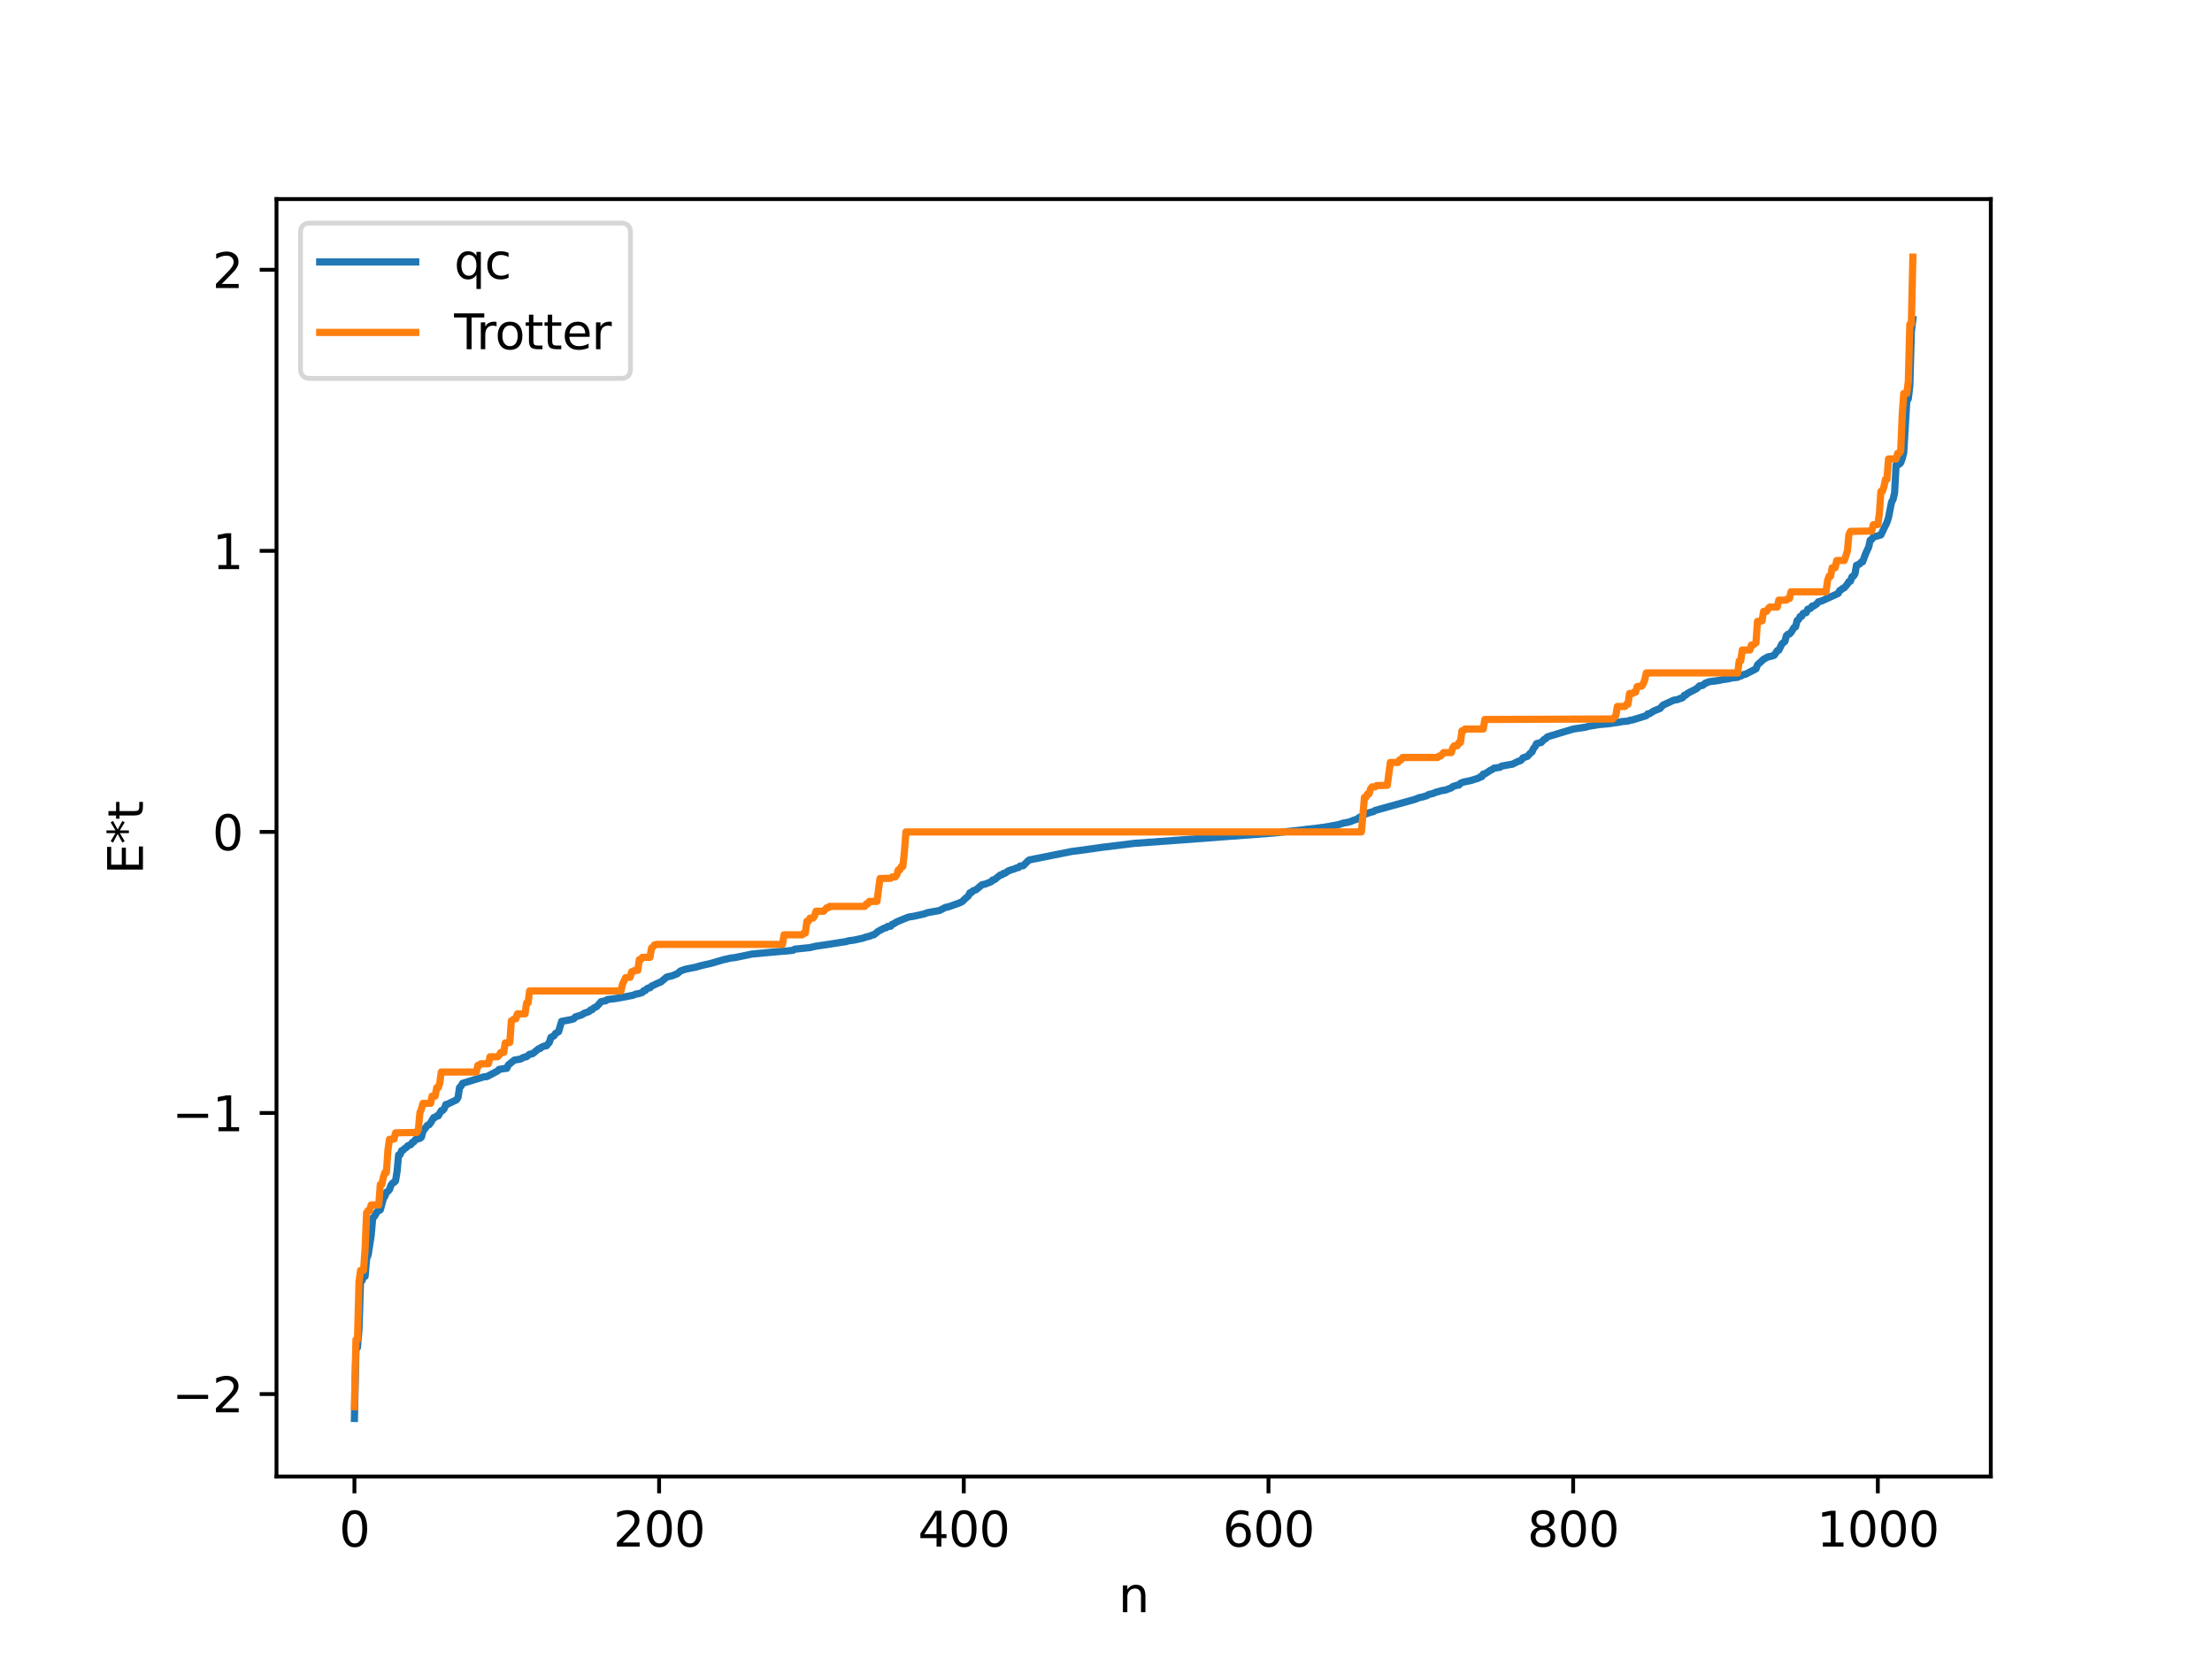 <?xml version="1.0" encoding="utf-8" standalone="no"?>
<!DOCTYPE svg PUBLIC "-//W3C//DTD SVG 1.1//EN"
  "http://www.w3.org/Graphics/SVG/1.1/DTD/svg11.dtd">
<svg xmlns:xlink="http://www.w3.org/1999/xlink" width="460.8pt" height="345.6pt" viewBox="0 0 460.8 345.6" xmlns="http://www.w3.org/2000/svg" version="1.1">
 <defs>
  <style type="text/css">*{stroke-linejoin: round; stroke-linecap: butt}</style>
 </defs>
 <g id="figure_1">
  <g id="patch_1">
   <path d="M 0 345.6 
L 460.8 345.6 
L 460.8 0 
L 0 0 
z
" style="fill: #ffffff"/>
  </g>
  <g id="axes_1">
   <g id="patch_2">
    <path d="M 57.6 307.584 
L 414.72 307.584 
L 414.72 41.472 
L 57.6 41.472 
z
" style="fill: #ffffff"/>
   </g>
   <g id="matplotlib.axis_1">
    <g id="xtick_1">
     <g id="line2d_1">
      <defs>
       <path id="m382b916ba7" d="M 0 0 
L 0 3.5 
" style="stroke: #000000; stroke-width: 0.8"/>
      </defs>
      <g>
       <use xlink:href="#m382b916ba7" x="73.833" y="307.584" style="stroke: #000000; stroke-width: 0.8"/>
      </g>
     </g>
     <g id="text_1">
      <!-- 0 -->
      <g transform="translate(70.651 322.182) scale(0.1 -0.1)">
       <defs>
        <path id="DejaVuSans-30" d="M 2034 4250 
Q 1547 4250 1301 3770 
Q 1056 3291 1056 2328 
Q 1056 1369 1301 889 
Q 1547 409 2034 409 
Q 2525 409 2770 889 
Q 3016 1369 3016 2328 
Q 3016 3291 2770 3770 
Q 2525 4250 2034 4250 
z
M 2034 4750 
Q 2819 4750 3233 4129 
Q 3647 3509 3647 2328 
Q 3647 1150 3233 529 
Q 2819 -91 2034 -91 
Q 1250 -91 836 529 
Q 422 1150 422 2328 
Q 422 3509 836 4129 
Q 1250 4750 2034 4750 
z
" transform="scale(0.016)"/>
       </defs>
       <use xlink:href="#DejaVuSans-30"/>
      </g>
     </g>
    </g>
    <g id="xtick_2">
     <g id="line2d_2">
      <g>
       <use xlink:href="#m382b916ba7" x="137.304" y="307.584" style="stroke: #000000; stroke-width: 0.8"/>
      </g>
     </g>
     <g id="text_2">
      <!-- 200 -->
      <g transform="translate(127.76 322.182) scale(0.1 -0.1)">
       <defs>
        <path id="DejaVuSans-32" d="M 1228 531 
L 3431 531 
L 3431 0 
L 469 0 
L 469 531 
Q 828 903 1448 1529 
Q 2069 2156 2228 2338 
Q 2531 2678 2651 2914 
Q 2772 3150 2772 3378 
Q 2772 3750 2511 3984 
Q 2250 4219 1831 4219 
Q 1534 4219 1204 4116 
Q 875 4013 500 3803 
L 500 4441 
Q 881 4594 1212 4672 
Q 1544 4750 1819 4750 
Q 2544 4750 2975 4387 
Q 3406 4025 3406 3419 
Q 3406 3131 3298 2873 
Q 3191 2616 2906 2266 
Q 2828 2175 2409 1742 
Q 1991 1309 1228 531 
z
" transform="scale(0.016)"/>
       </defs>
       <use xlink:href="#DejaVuSans-32"/>
       <use xlink:href="#DejaVuSans-30" x="63.623"/>
       <use xlink:href="#DejaVuSans-30" x="127.246"/>
      </g>
     </g>
    </g>
    <g id="xtick_3">
     <g id="line2d_3">
      <g>
       <use xlink:href="#m382b916ba7" x="200.775" y="307.584" style="stroke: #000000; stroke-width: 0.8"/>
      </g>
     </g>
     <g id="text_3">
      <!-- 400 -->
      <g transform="translate(191.231 322.182) scale(0.1 -0.1)">
       <defs>
        <path id="DejaVuSans-34" d="M 2419 4116 
L 825 1625 
L 2419 1625 
L 2419 4116 
z
M 2253 4666 
L 3047 4666 
L 3047 1625 
L 3713 1625 
L 3713 1100 
L 3047 1100 
L 3047 0 
L 2419 0 
L 2419 1100 
L 313 1100 
L 313 1709 
L 2253 4666 
z
" transform="scale(0.016)"/>
       </defs>
       <use xlink:href="#DejaVuSans-34"/>
       <use xlink:href="#DejaVuSans-30" x="63.623"/>
       <use xlink:href="#DejaVuSans-30" x="127.246"/>
      </g>
     </g>
    </g>
    <g id="xtick_4">
     <g id="line2d_4">
      <g>
       <use xlink:href="#m382b916ba7" x="264.246" y="307.584" style="stroke: #000000; stroke-width: 0.8"/>
      </g>
     </g>
     <g id="text_4">
      <!-- 600 -->
      <g transform="translate(254.702 322.182) scale(0.1 -0.1)">
       <defs>
        <path id="DejaVuSans-36" d="M 2113 2584 
Q 1688 2584 1439 2293 
Q 1191 2003 1191 1497 
Q 1191 994 1439 701 
Q 1688 409 2113 409 
Q 2538 409 2786 701 
Q 3034 994 3034 1497 
Q 3034 2003 2786 2293 
Q 2538 2584 2113 2584 
z
M 3366 4563 
L 3366 3988 
Q 3128 4100 2886 4159 
Q 2644 4219 2406 4219 
Q 1781 4219 1451 3797 
Q 1122 3375 1075 2522 
Q 1259 2794 1537 2939 
Q 1816 3084 2150 3084 
Q 2853 3084 3261 2657 
Q 3669 2231 3669 1497 
Q 3669 778 3244 343 
Q 2819 -91 2113 -91 
Q 1303 -91 875 529 
Q 447 1150 447 2328 
Q 447 3434 972 4092 
Q 1497 4750 2381 4750 
Q 2619 4750 2861 4703 
Q 3103 4656 3366 4563 
z
" transform="scale(0.016)"/>
       </defs>
       <use xlink:href="#DejaVuSans-36"/>
       <use xlink:href="#DejaVuSans-30" x="63.623"/>
       <use xlink:href="#DejaVuSans-30" x="127.246"/>
      </g>
     </g>
    </g>
    <g id="xtick_5">
     <g id="line2d_5">
      <g>
       <use xlink:href="#m382b916ba7" x="327.717" y="307.584" style="stroke: #000000; stroke-width: 0.8"/>
      </g>
     </g>
     <g id="text_5">
      <!-- 800 -->
      <g transform="translate(318.173 322.182) scale(0.1 -0.1)">
       <defs>
        <path id="DejaVuSans-38" d="M 2034 2216 
Q 1584 2216 1326 1975 
Q 1069 1734 1069 1313 
Q 1069 891 1326 650 
Q 1584 409 2034 409 
Q 2484 409 2743 651 
Q 3003 894 3003 1313 
Q 3003 1734 2745 1975 
Q 2488 2216 2034 2216 
z
M 1403 2484 
Q 997 2584 770 2862 
Q 544 3141 544 3541 
Q 544 4100 942 4425 
Q 1341 4750 2034 4750 
Q 2731 4750 3128 4425 
Q 3525 4100 3525 3541 
Q 3525 3141 3298 2862 
Q 3072 2584 2669 2484 
Q 3125 2378 3379 2068 
Q 3634 1759 3634 1313 
Q 3634 634 3220 271 
Q 2806 -91 2034 -91 
Q 1263 -91 848 271 
Q 434 634 434 1313 
Q 434 1759 690 2068 
Q 947 2378 1403 2484 
z
M 1172 3481 
Q 1172 3119 1398 2916 
Q 1625 2713 2034 2713 
Q 2441 2713 2670 2916 
Q 2900 3119 2900 3481 
Q 2900 3844 2670 4047 
Q 2441 4250 2034 4250 
Q 1625 4250 1398 4047 
Q 1172 3844 1172 3481 
z
" transform="scale(0.016)"/>
       </defs>
       <use xlink:href="#DejaVuSans-38"/>
       <use xlink:href="#DejaVuSans-30" x="63.623"/>
       <use xlink:href="#DejaVuSans-30" x="127.246"/>
      </g>
     </g>
    </g>
    <g id="xtick_6">
     <g id="line2d_6">
      <g>
       <use xlink:href="#m382b916ba7" x="391.188" y="307.584" style="stroke: #000000; stroke-width: 0.8"/>
      </g>
     </g>
     <g id="text_6">
      <!-- 1000 -->
      <g transform="translate(378.463 322.182) scale(0.1 -0.1)">
       <defs>
        <path id="DejaVuSans-31" d="M 794 531 
L 1825 531 
L 1825 4091 
L 703 3866 
L 703 4441 
L 1819 4666 
L 2450 4666 
L 2450 531 
L 3481 531 
L 3481 0 
L 794 0 
L 794 531 
z
" transform="scale(0.016)"/>
       </defs>
       <use xlink:href="#DejaVuSans-31"/>
       <use xlink:href="#DejaVuSans-30" x="63.623"/>
       <use xlink:href="#DejaVuSans-30" x="127.246"/>
       <use xlink:href="#DejaVuSans-30" x="190.869"/>
      </g>
     </g>
    </g>
    <g id="text_7">
     <!-- n -->
     <g transform="translate(232.991 335.861) scale(0.1 -0.1)">
      <defs>
       <path id="DejaVuSans-6e" d="M 3513 2113 
L 3513 0 
L 2938 0 
L 2938 2094 
Q 2938 2591 2744 2837 
Q 2550 3084 2163 3084 
Q 1697 3084 1428 2787 
Q 1159 2491 1159 1978 
L 1159 0 
L 581 0 
L 581 3500 
L 1159 3500 
L 1159 2956 
Q 1366 3272 1645 3428 
Q 1925 3584 2291 3584 
Q 2894 3584 3203 3211 
Q 3513 2838 3513 2113 
z
" transform="scale(0.016)"/>
      </defs>
      <use xlink:href="#DejaVuSans-6e"/>
     </g>
    </g>
   </g>
   <g id="matplotlib.axis_2">
    <g id="ytick_1">
     <g id="line2d_7">
      <defs>
       <path id="m74bed8ef6f" d="M 0 0 
L -3.5 0 
" style="stroke: #000000; stroke-width: 0.8"/>
      </defs>
      <g>
       <use xlink:href="#m74bed8ef6f" x="57.6" y="290.409" style="stroke: #000000; stroke-width: 0.8"/>
      </g>
     </g>
     <g id="text_8">
      <!-- −2 -->
      <g transform="translate(35.858 294.209) scale(0.1 -0.1)">
       <defs>
        <path id="DejaVuSans-2212" d="M 678 2272 
L 4684 2272 
L 4684 1741 
L 678 1741 
L 678 2272 
z
" transform="scale(0.016)"/>
       </defs>
       <use xlink:href="#DejaVuSans-2212"/>
       <use xlink:href="#DejaVuSans-32" x="83.789"/>
      </g>
     </g>
    </g>
    <g id="ytick_2">
     <g id="line2d_8">
      <g>
       <use xlink:href="#m74bed8ef6f" x="57.6" y="231.857" style="stroke: #000000; stroke-width: 0.8"/>
      </g>
     </g>
     <g id="text_9">
      <!-- −1 -->
      <g transform="translate(35.858 235.656) scale(0.1 -0.1)">
       <use xlink:href="#DejaVuSans-2212"/>
       <use xlink:href="#DejaVuSans-31" x="83.789"/>
      </g>
     </g>
    </g>
    <g id="ytick_3">
     <g id="line2d_9">
      <g>
       <use xlink:href="#m74bed8ef6f" x="57.6" y="173.305" style="stroke: #000000; stroke-width: 0.8"/>
      </g>
     </g>
     <g id="text_10">
      <!-- 0 -->
      <g transform="translate(44.237 177.104) scale(0.1 -0.1)">
       <use xlink:href="#DejaVuSans-30"/>
      </g>
     </g>
    </g>
    <g id="ytick_4">
     <g id="line2d_10">
      <g>
       <use xlink:href="#m74bed8ef6f" x="57.6" y="114.753" style="stroke: #000000; stroke-width: 0.8"/>
      </g>
     </g>
     <g id="text_11">
      <!-- 1 -->
      <g transform="translate(44.237 118.552) scale(0.1 -0.1)">
       <use xlink:href="#DejaVuSans-31"/>
      </g>
     </g>
    </g>
    <g id="ytick_5">
     <g id="line2d_11">
      <g>
       <use xlink:href="#m74bed8ef6f" x="57.6" y="56.201" style="stroke: #000000; stroke-width: 0.8"/>
      </g>
     </g>
     <g id="text_12">
      <!-- 2 -->
      <g transform="translate(44.237 60) scale(0.1 -0.1)">
       <use xlink:href="#DejaVuSans-32"/>
      </g>
     </g>
    </g>
    <g id="text_13">
     <!-- E*t -->
     <g transform="translate(29.778 182.148) rotate(-90) scale(0.1 -0.1)">
      <defs>
       <path id="DejaVuSans-45" d="M 628 4666 
L 3578 4666 
L 3578 4134 
L 1259 4134 
L 1259 2753 
L 3481 2753 
L 3481 2222 
L 1259 2222 
L 1259 531 
L 3634 531 
L 3634 0 
L 628 0 
L 628 4666 
z
" transform="scale(0.016)"/>
       <path id="DejaVuSans-2a" d="M 3009 3897 
L 1888 3291 
L 3009 2681 
L 2828 2375 
L 1778 3009 
L 1778 1831 
L 1422 1831 
L 1422 3009 
L 372 2375 
L 191 2681 
L 1313 3291 
L 191 3897 
L 372 4206 
L 1422 3572 
L 1422 4750 
L 1778 4750 
L 1778 3572 
L 2828 4206 
L 3009 3897 
z
" transform="scale(0.016)"/>
       <path id="DejaVuSans-74" d="M 1172 4494 
L 1172 3500 
L 2356 3500 
L 2356 3053 
L 1172 3053 
L 1172 1153 
Q 1172 725 1289 603 
Q 1406 481 1766 481 
L 2356 481 
L 2356 0 
L 1766 0 
Q 1100 0 847 248 
Q 594 497 594 1153 
L 594 3053 
L 172 3053 
L 172 3500 
L 594 3500 
L 594 4494 
L 1172 4494 
z
" transform="scale(0.016)"/>
      </defs>
      <use xlink:href="#DejaVuSans-45"/>
      <use xlink:href="#DejaVuSans-2a" x="63.184"/>
      <use xlink:href="#DejaVuSans-74" x="113.184"/>
     </g>
    </g>
   </g>
   <g id="line2d_12">
    <path d="M 73.833 295.488 
L 74.15 281.146 
L 74.467 280.694 
L 74.785 276.82 
L 75.102 266.912 
L 75.42 266.777 
L 75.737 266.031 
L 76.054 265.878 
L 76.372 262.218 
L 76.689 261.431 
L 77.324 257.366 
L 77.641 253.706 
L 77.958 253.47 
L 78.593 252.382 
L 79.228 252.033 
L 79.862 249.729 
L 80.18 249.201 
L 80.497 248.348 
L 80.815 248.17 
L 81.132 247.814 
L 81.449 246.901 
L 81.767 246.467 
L 82.084 246.314 
L 82.401 245.993 
L 82.719 244.014 
L 83.036 240.593 
L 83.353 240.536 
L 83.671 239.702 
L 83.988 239.591 
L 84.305 239.246 
L 84.623 239.088 
L 84.94 238.693 
L 85.575 238.464 
L 85.892 237.987 
L 86.21 237.873 
L 86.527 237.407 
L 87.162 237.218 
L 87.479 237.137 
L 87.796 236.865 
L 88.114 235.659 
L 89.066 234.388 
L 89.383 234.312 
L 89.7 233.914 
L 90.335 232.819 
L 90.653 232.772 
L 90.97 232.474 
L 91.287 232.464 
L 91.922 231.362 
L 92.239 231.314 
L 92.557 230.921 
L 92.874 230.091 
L 93.191 230.037 
L 95.096 229.111 
L 95.413 228.639 
L 95.73 226.553 
L 96.048 226.253 
L 96.365 225.673 
L 100.808 224.321 
L 101.443 224.271 
L 103.664 223.094 
L 103.981 222.773 
L 105.251 222.572 
L 105.568 222.564 
L 105.886 221.854 
L 107.155 220.835 
L 108.424 220.629 
L 109.059 220.274 
L 109.694 220.13 
L 110.329 219.621 
L 110.963 219.498 
L 112.233 218.456 
L 112.55 218.403 
L 112.867 218.106 
L 113.502 217.888 
L 113.82 217.866 
L 114.454 217.112 
L 114.772 216.095 
L 115.406 215.786 
L 115.724 215.275 
L 116.358 214.927 
L 116.993 212.767 
L 117.945 212.594 
L 119.215 212.346 
L 119.532 212.226 
L 119.849 211.848 
L 120.484 211.639 
L 121.119 211.448 
L 121.753 211.058 
L 122.705 210.729 
L 123.023 210.388 
L 123.34 210.344 
L 123.658 209.993 
L 124.292 209.705 
L 125.244 208.638 
L 126.196 208.473 
L 126.514 208.219 
L 128.418 207.991 
L 129.37 207.817 
L 131.909 207.327 
L 132.543 207.054 
L 132.861 207.035 
L 133.496 206.863 
L 133.813 206.75 
L 134.13 206.359 
L 134.448 206.328 
L 134.765 205.966 
L 135.082 205.808 
L 135.4 205.785 
L 135.717 205.436 
L 137.304 204.689 
L 137.621 204.605 
L 138.891 203.536 
L 139.525 203.378 
L 139.843 203.336 
L 140.795 202.963 
L 141.112 202.834 
L 141.747 202.272 
L 142.381 202.046 
L 143.016 201.852 
L 144.92 201.477 
L 146.19 201.117 
L 148.094 200.694 
L 150.633 199.944 
L 152.22 199.587 
L 153.172 199.469 
L 155.71 198.943 
L 156.662 198.739 
L 162.692 198.189 
L 164.279 198.072 
L 165.231 197.948 
L 165.548 197.726 
L 168.722 197.401 
L 169.991 197.103 
L 172.213 196.785 
L 175.386 196.279 
L 176.339 196.146 
L 176.656 195.999 
L 177.925 195.84 
L 179.829 195.414 
L 180.464 195.174 
L 181.099 195.048 
L 181.734 194.78 
L 182.051 194.726 
L 183.003 193.972 
L 184.272 193.313 
L 184.59 193.276 
L 184.907 192.99 
L 185.542 192.957 
L 185.859 192.549 
L 186.177 192.448 
L 186.811 192.044 
L 188.715 191.257 
L 189.35 191.021 
L 190.302 190.884 
L 192.524 190.387 
L 193.158 190.14 
L 194.11 189.96 
L 195.697 189.687 
L 196.967 189.017 
L 197.601 188.901 
L 199.823 188.114 
L 200.458 187.807 
L 201.092 187.175 
L 201.727 186.656 
L 202.044 185.985 
L 202.362 185.941 
L 202.679 185.578 
L 203.314 185.367 
L 204.583 184.301 
L 205.218 184.179 
L 206.487 183.671 
L 206.805 183.312 
L 207.122 183.283 
L 208.391 182.272 
L 208.709 182.242 
L 209.026 181.94 
L 209.343 181.921 
L 209.978 181.467 
L 210.613 181.209 
L 211.248 181.037 
L 211.882 180.766 
L 212.2 180.717 
L 212.517 180.403 
L 213.152 180.34 
L 214.104 179.386 
L 214.421 179.142 
L 216.008 178.824 
L 223.307 177.365 
L 224.577 177.213 
L 226.481 176.947 
L 229.654 176.499 
L 236.319 175.686 
L 246.791 174.924 
L 265.515 173.52 
L 271.228 172.889 
L 272.18 172.76 
L 273.767 172.596 
L 275.988 172.306 
L 278.844 171.788 
L 279.796 171.478 
L 280.748 171.301 
L 281.383 171.134 
L 282.018 170.854 
L 282.653 170.675 
L 283.287 170.214 
L 283.922 169.953 
L 284.239 169.666 
L 285.509 169.211 
L 286.143 169.06 
L 286.461 168.831 
L 294.712 166.539 
L 295.664 166.159 
L 296.299 166.031 
L 297.251 165.76 
L 297.568 165.524 
L 298.52 165.296 
L 299.155 165.031 
L 299.79 164.865 
L 300.424 164.675 
L 301.059 164.608 
L 302.011 164.246 
L 302.329 164.142 
L 302.646 163.851 
L 303.598 163.557 
L 303.915 163.548 
L 304.233 163.171 
L 304.867 162.921 
L 306.454 162.59 
L 307.089 162.382 
L 308.041 162.087 
L 308.358 161.82 
L 308.676 161.804 
L 308.993 161.241 
L 309.31 161.222 
L 310.58 160.408 
L 310.897 160.284 
L 311.215 160.025 
L 312.484 159.845 
L 312.801 159.594 
L 314.705 159.247 
L 315.023 159.215 
L 316.292 158.588 
L 316.61 158.526 
L 316.927 158.334 
L 317.244 157.877 
L 318.196 157.559 
L 318.831 156.862 
L 319.148 156.639 
L 319.466 155.898 
L 319.783 155.546 
L 320.1 154.9 
L 321.053 154.676 
L 321.687 154.008 
L 322.005 153.884 
L 322.322 153.52 
L 322.957 153.315 
L 327.717 151.88 
L 330.256 151.488 
L 331.208 151.246 
L 332.16 151.102 
L 333.112 150.946 
L 335.334 150.738 
L 336.286 150.584 
L 337.238 150.465 
L 337.872 150.318 
L 339.142 150.218 
L 339.459 150.071 
L 340.094 149.977 
L 342.95 149.087 
L 343.267 148.705 
L 343.585 148.696 
L 344.537 148.098 
L 345.806 147.589 
L 346.441 146.889 
L 348.662 145.868 
L 349.297 145.765 
L 349.615 145.694 
L 349.932 145.501 
L 350.249 145.468 
L 350.567 145.309 
L 350.884 144.818 
L 351.201 144.797 
L 351.519 144.462 
L 352.153 144.122 
L 353.423 143.467 
L 354.058 142.873 
L 354.692 142.781 
L 355.327 142.259 
L 355.644 142.213 
L 355.962 142.026 
L 358.183 141.73 
L 358.818 141.585 
L 360.087 141.402 
L 360.722 141.238 
L 361.991 141.098 
L 362.309 140.875 
L 362.626 140.849 
L 363.261 140.497 
L 363.578 140.477 
L 365.8 139.337 
L 366.117 138.506 
L 367.386 137.342 
L 368.339 136.822 
L 368.973 136.723 
L 369.608 136.496 
L 370.243 135.534 
L 370.56 135.456 
L 371.195 134.141 
L 371.829 133.606 
L 372.147 132.417 
L 372.464 132.124 
L 372.781 132.072 
L 373.099 131.746 
L 373.734 130.724 
L 374.051 130.592 
L 374.368 129.272 
L 374.686 129.051 
L 375.003 128.424 
L 375.32 128.383 
L 375.638 127.779 
L 376.272 127.616 
L 376.59 126.902 
L 376.907 126.85 
L 377.224 126.684 
L 377.542 126.235 
L 377.859 126.222 
L 378.494 125.78 
L 378.811 125.355 
L 379.446 125.211 
L 382.937 123.618 
L 383.254 123.005 
L 383.572 122.85 
L 383.889 122.564 
L 384.206 122.441 
L 384.841 121.702 
L 385.158 121.159 
L 385.476 121.076 
L 385.793 120.169 
L 386.11 120.03 
L 386.428 119.528 
L 386.745 117.755 
L 387.38 117.499 
L 387.697 117.122 
L 388.015 117.045 
L 388.649 115.326 
L 389.284 113.951 
L 389.601 112.513 
L 389.919 112.366 
L 390.236 111.894 
L 391.823 111.432 
L 393.092 108.789 
L 393.41 107.812 
L 394.044 104.612 
L 394.362 104.032 
L 394.679 102.657 
L 394.996 96.799 
L 395.631 96.716 
L 395.948 96.4 
L 396.266 95.526 
L 396.583 94.284 
L 397.218 83.609 
L 397.535 83.065 
L 397.853 80.341 
L 398.17 69.093 
L 398.487 66.544 
L 398.487 66.544 
" clip-path="url(#pdab4731dbf)" style="fill: none; stroke: #1f77b4; stroke-width: 1.5; stroke-linecap: square"/>
   </g>
   <g id="line2d_13">
    <path d="M 73.833 293.042 
L 74.15 279.07 
L 74.467 279.07 
L 74.785 267.127 
L 75.102 264.646 
L 75.737 264.646 
L 76.054 260.177 
L 76.372 252.634 
L 76.689 252.171 
L 77.006 252.171 
L 77.324 251.003 
L 78.91 251.003 
L 79.228 246.748 
L 79.545 246.748 
L 79.862 245.207 
L 80.18 244.255 
L 80.497 244.255 
L 80.815 239.549 
L 81.132 237.334 
L 82.084 237.296 
L 82.401 235.985 
L 86.844 235.91 
L 87.162 235.192 
L 87.479 231.782 
L 87.796 231.028 
L 88.114 229.848 
L 89.7 229.848 
L 90.018 228.34 
L 90.653 228.34 
L 90.97 226.587 
L 91.287 226.587 
L 91.605 225.674 
L 91.922 223.327 
L 99.221 223.327 
L 99.539 221.928 
L 99.856 221.928 
L 100.173 221.597 
L 101.76 221.597 
L 102.077 220.147 
L 103.664 220.147 
L 103.981 219.82 
L 104.299 219.254 
L 104.934 219.254 
L 105.251 217.266 
L 106.203 217.165 
L 106.52 212.678 
L 107.155 212.234 
L 107.472 212.234 
L 107.79 211.201 
L 109.377 211.201 
L 109.694 208.933 
L 110.011 208.933 
L 110.329 206.427 
L 129.37 206.427 
L 129.687 205.003 
L 130.322 203.664 
L 131.274 203.579 
L 131.591 202.414 
L 131.909 202.414 
L 132.226 202.148 
L 132.861 202.148 
L 133.178 199.906 
L 133.496 199.906 
L 133.813 199.436 
L 135.4 199.436 
L 135.717 197.524 
L 136.034 197.266 
L 136.352 196.835 
L 136.986 196.726 
L 163.01 196.726 
L 163.327 194.741 
L 167.135 194.741 
L 167.453 194.379 
L 167.77 194.379 
L 168.087 191.923 
L 168.405 191.923 
L 168.722 191.267 
L 169.357 191.267 
L 169.674 190.844 
L 169.991 189.831 
L 171.578 189.831 
L 172.213 189.116 
L 172.53 189.116 
L 172.848 188.813 
L 180.147 188.813 
L 180.464 188.292 
L 180.781 188.292 
L 181.099 187.78 
L 182.686 187.78 
L 183.32 183.006 
L 185.542 182.964 
L 185.859 182.686 
L 186.494 182.686 
L 186.811 182.267 
L 187.129 181.218 
L 187.446 181.218 
L 187.763 180.507 
L 188.081 180.507 
L 188.398 177.538 
L 188.715 173.305 
L 283.605 173.305 
L 284.239 166.103 
L 284.557 166.103 
L 284.874 165.392 
L 285.191 165.392 
L 285.509 164.343 
L 285.826 163.924 
L 286.461 163.924 
L 286.778 163.646 
L 289 163.604 
L 289.634 158.83 
L 291.221 158.83 
L 291.539 158.318 
L 291.856 158.318 
L 292.173 157.797 
L 299.472 157.797 
L 299.79 157.494 
L 300.107 157.494 
L 300.742 156.779 
L 302.329 156.779 
L 302.646 155.766 
L 302.963 155.343 
L 303.598 155.343 
L 303.915 154.687 
L 304.233 154.687 
L 304.55 152.231 
L 304.867 152.231 
L 305.185 151.869 
L 308.993 151.869 
L 309.31 149.884 
L 335.968 149.775 
L 336.603 149.086 
L 336.92 147.174 
L 338.507 147.174 
L 338.824 146.704 
L 339.142 146.704 
L 339.459 144.462 
L 340.094 144.462 
L 340.411 144.196 
L 340.729 144.196 
L 341.046 143.031 
L 341.681 142.946 
L 341.998 142.946 
L 342.315 142.428 
L 342.633 141.607 
L 342.95 140.183 
L 361.991 140.183 
L 362.309 137.677 
L 362.626 137.677 
L 362.943 135.409 
L 364.53 135.409 
L 364.848 134.376 
L 365.165 134.376 
L 365.8 133.932 
L 366.117 129.445 
L 367.069 129.344 
L 367.386 127.356 
L 368.021 127.356 
L 368.339 126.79 
L 368.656 126.463 
L 370.243 126.463 
L 370.56 125.013 
L 372.147 125.013 
L 372.464 124.682 
L 372.781 124.682 
L 373.099 123.283 
L 380.398 123.283 
L 380.715 120.935 
L 381.033 120.023 
L 381.35 120.023 
L 381.667 118.27 
L 382.302 118.27 
L 382.62 116.762 
L 384.206 116.762 
L 384.841 114.828 
L 385.158 111.418 
L 385.476 110.7 
L 389.919 110.625 
L 390.236 109.314 
L 391.188 109.276 
L 391.505 107.061 
L 391.823 102.355 
L 392.14 102.355 
L 392.458 101.403 
L 392.775 99.862 
L 393.092 99.862 
L 393.41 95.607 
L 394.996 95.607 
L 395.314 94.439 
L 395.631 94.439 
L 395.948 93.976 
L 396.266 86.433 
L 396.583 81.964 
L 397.218 81.964 
L 397.535 79.483 
L 397.853 67.54 
L 398.17 67.54 
L 398.487 53.568 
L 398.487 53.568 
" clip-path="url(#pdab4731dbf)" style="fill: none; stroke: #ff7f0e; stroke-width: 1.5; stroke-linecap: square"/>
   </g>
   <g id="patch_3">
    <path d="M 57.6 307.584 
L 57.6 41.472 
" style="fill: none; stroke: #000000; stroke-width: 0.8; stroke-linejoin: miter; stroke-linecap: square"/>
   </g>
   <g id="patch_4">
    <path d="M 414.72 307.584 
L 414.72 41.472 
" style="fill: none; stroke: #000000; stroke-width: 0.8; stroke-linejoin: miter; stroke-linecap: square"/>
   </g>
   <g id="patch_5">
    <path d="M 57.6 307.584 
L 414.72 307.584 
" style="fill: none; stroke: #000000; stroke-width: 0.8; stroke-linejoin: miter; stroke-linecap: square"/>
   </g>
   <g id="patch_6">
    <path d="M 57.6 41.472 
L 414.72 41.472 
" style="fill: none; stroke: #000000; stroke-width: 0.8; stroke-linejoin: miter; stroke-linecap: square"/>
   </g>
   <g id="legend_1">
    <g id="patch_7">
     <path d="M 64.6 78.828 
L 129.342 78.828 
Q 131.342 78.828 131.342 76.828 
L 131.342 48.472 
Q 131.342 46.472 129.342 46.472 
L 64.6 46.472 
Q 62.6 46.472 62.6 48.472 
L 62.6 76.828 
Q 62.6 78.828 64.6 78.828 
z
" style="fill: #ffffff; opacity: 0.8; stroke: #cccccc; stroke-linejoin: miter"/>
    </g>
    <g id="line2d_14">
     <path d="M 66.6 54.57 
L 76.6 54.57 
L 86.6 54.57 
" style="fill: none; stroke: #1f77b4; stroke-width: 1.5; stroke-linecap: square"/>
    </g>
    <g id="text_14">
     <!-- qc -->
     <g transform="translate(94.6 58.07) scale(0.1 -0.1)">
      <defs>
       <path id="DejaVuSans-71" d="M 947 1747 
Q 947 1113 1208 752 
Q 1469 391 1925 391 
Q 2381 391 2643 752 
Q 2906 1113 2906 1747 
Q 2906 2381 2643 2742 
Q 2381 3103 1925 3103 
Q 1469 3103 1208 2742 
Q 947 2381 947 1747 
z
M 2906 525 
Q 2725 213 2448 61 
Q 2172 -91 1784 -91 
Q 1150 -91 751 415 
Q 353 922 353 1747 
Q 353 2572 751 3078 
Q 1150 3584 1784 3584 
Q 2172 3584 2448 3432 
Q 2725 3281 2906 2969 
L 2906 3500 
L 3481 3500 
L 3481 -1331 
L 2906 -1331 
L 2906 525 
z
" transform="scale(0.016)"/>
       <path id="DejaVuSans-63" d="M 3122 3366 
L 3122 2828 
Q 2878 2963 2633 3030 
Q 2388 3097 2138 3097 
Q 1578 3097 1268 2742 
Q 959 2388 959 1747 
Q 959 1106 1268 751 
Q 1578 397 2138 397 
Q 2388 397 2633 464 
Q 2878 531 3122 666 
L 3122 134 
Q 2881 22 2623 -34 
Q 2366 -91 2075 -91 
Q 1284 -91 818 406 
Q 353 903 353 1747 
Q 353 2603 823 3093 
Q 1294 3584 2113 3584 
Q 2378 3584 2631 3529 
Q 2884 3475 3122 3366 
z
" transform="scale(0.016)"/>
      </defs>
      <use xlink:href="#DejaVuSans-71"/>
      <use xlink:href="#DejaVuSans-63" x="63.477"/>
     </g>
    </g>
    <g id="line2d_15">
     <path d="M 66.6 69.249 
L 76.6 69.249 
L 86.6 69.249 
" style="fill: none; stroke: #ff7f0e; stroke-width: 1.5; stroke-linecap: square"/>
    </g>
    <g id="text_15">
     <!-- Trotter -->
     <g transform="translate(94.6 72.749) scale(0.1 -0.1)">
      <defs>
       <path id="DejaVuSans-54" d="M -19 4666 
L 3928 4666 
L 3928 4134 
L 2272 4134 
L 2272 0 
L 1638 0 
L 1638 4134 
L -19 4134 
L -19 4666 
z
" transform="scale(0.016)"/>
       <path id="DejaVuSans-72" d="M 2631 2963 
Q 2534 3019 2420 3045 
Q 2306 3072 2169 3072 
Q 1681 3072 1420 2755 
Q 1159 2438 1159 1844 
L 1159 0 
L 581 0 
L 581 3500 
L 1159 3500 
L 1159 2956 
Q 1341 3275 1631 3429 
Q 1922 3584 2338 3584 
Q 2397 3584 2469 3576 
Q 2541 3569 2628 3553 
L 2631 2963 
z
" transform="scale(0.016)"/>
       <path id="DejaVuSans-6f" d="M 1959 3097 
Q 1497 3097 1228 2736 
Q 959 2375 959 1747 
Q 959 1119 1226 758 
Q 1494 397 1959 397 
Q 2419 397 2687 759 
Q 2956 1122 2956 1747 
Q 2956 2369 2687 2733 
Q 2419 3097 1959 3097 
z
M 1959 3584 
Q 2709 3584 3137 3096 
Q 3566 2609 3566 1747 
Q 3566 888 3137 398 
Q 2709 -91 1959 -91 
Q 1206 -91 779 398 
Q 353 888 353 1747 
Q 353 2609 779 3096 
Q 1206 3584 1959 3584 
z
" transform="scale(0.016)"/>
       <path id="DejaVuSans-65" d="M 3597 1894 
L 3597 1613 
L 953 1613 
Q 991 1019 1311 708 
Q 1631 397 2203 397 
Q 2534 397 2845 478 
Q 3156 559 3463 722 
L 3463 178 
Q 3153 47 2828 -22 
Q 2503 -91 2169 -91 
Q 1331 -91 842 396 
Q 353 884 353 1716 
Q 353 2575 817 3079 
Q 1281 3584 2069 3584 
Q 2775 3584 3186 3129 
Q 3597 2675 3597 1894 
z
M 3022 2063 
Q 3016 2534 2758 2815 
Q 2500 3097 2075 3097 
Q 1594 3097 1305 2825 
Q 1016 2553 972 2059 
L 3022 2063 
z
" transform="scale(0.016)"/>
      </defs>
      <use xlink:href="#DejaVuSans-54"/>
      <use xlink:href="#DejaVuSans-72" x="46.334"/>
      <use xlink:href="#DejaVuSans-6f" x="85.197"/>
      <use xlink:href="#DejaVuSans-74" x="146.379"/>
      <use xlink:href="#DejaVuSans-74" x="185.588"/>
      <use xlink:href="#DejaVuSans-65" x="224.797"/>
      <use xlink:href="#DejaVuSans-72" x="286.32"/>
     </g>
    </g>
   </g>
  </g>
 </g>
 <defs>
  <clipPath id="pdab4731dbf">
   <rect x="57.6" y="41.472" width="357.12" height="266.112"/>
  </clipPath>
 </defs>
</svg>
